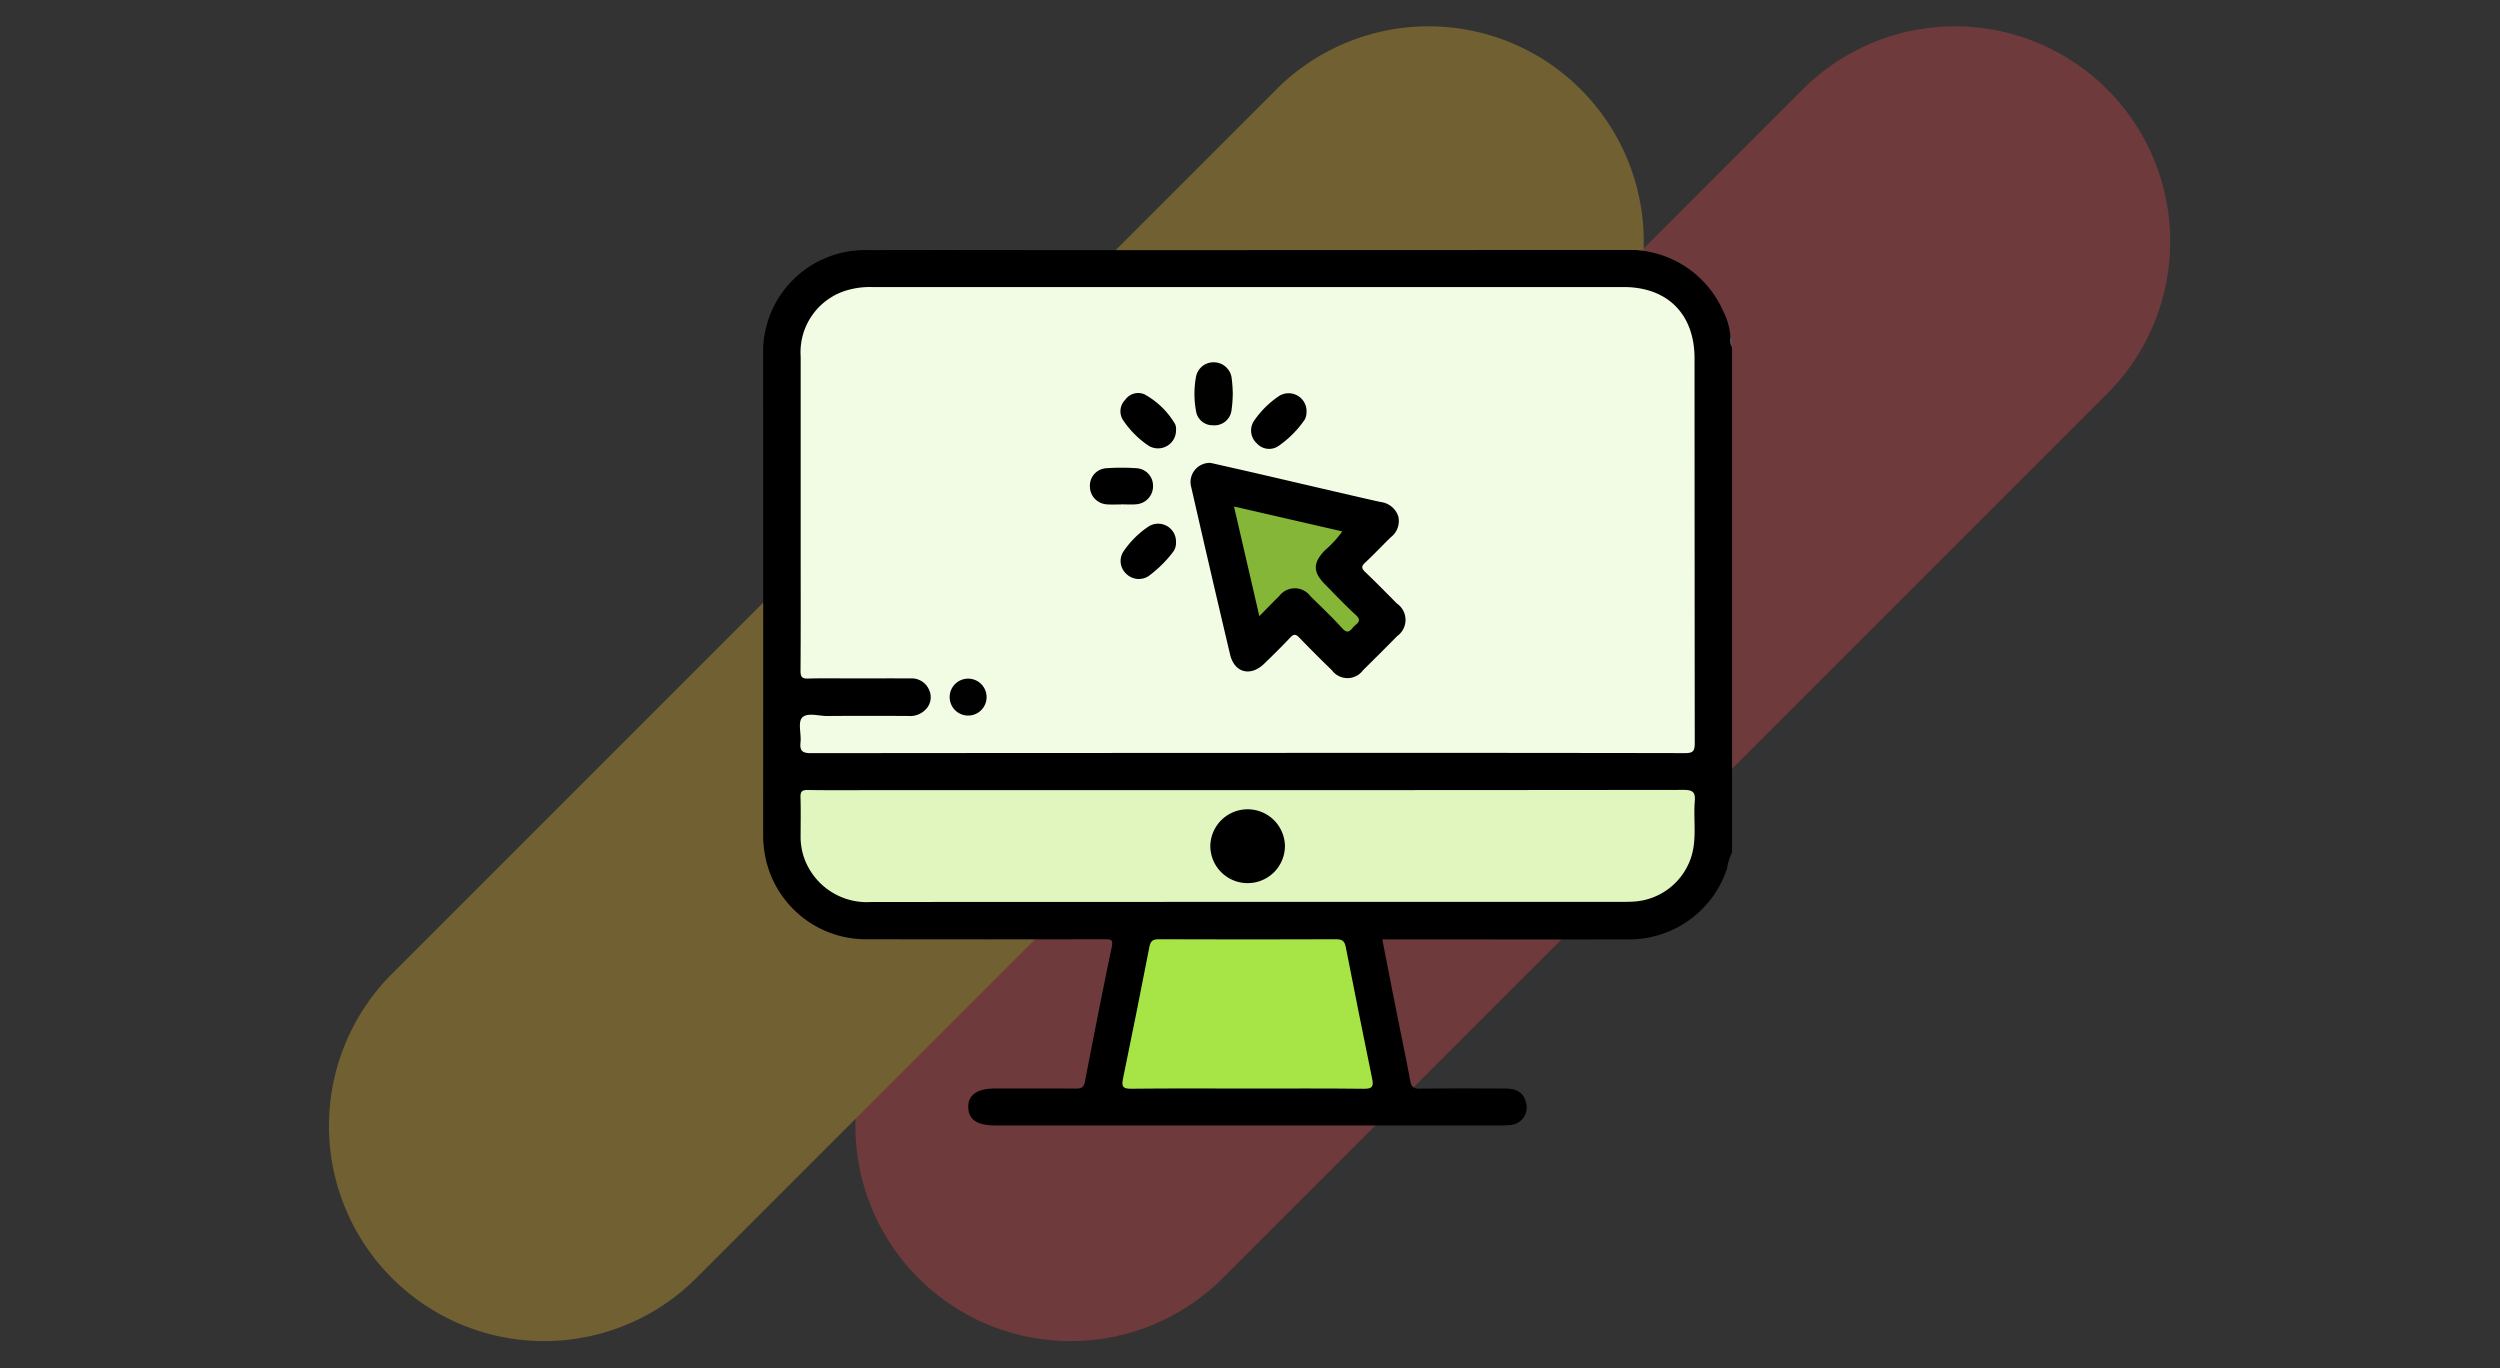 <svg xmlns="http://www.w3.org/2000/svg" xmlns:xlink="http://www.w3.org/1999/xlink" width="190" height="104" viewBox="0 0 190 104">
  <rect x="0" y="0" width="190" height="104" fill="#333333" stroke="none"/>
  <defs>
    <clipPath id="clip-path">
      <rect id="Rectángulo_89718" data-name="Rectángulo 89718" width="73.636" height="66.536" fill="none"/>
    </clipPath>
  </defs>
  <g id="Grupo_148864" data-name="Grupo 148864" transform="translate(-285.334 -416)">
    <g id="Grupo_146850" data-name="Grupo 146850" transform="translate(0.285 5)">
      <rect id="Rectángulo_41122" data-name="Rectángulo 41122" width="190" height="104" transform="translate(285.049 411)" fill="none"/>
      <g id="Grupo_117447" data-name="Grupo 117447" transform="translate(-3337.23 1038.208)" opacity="0.3">
        <path id="Trazado_158283" data-name="Trazado 158283" d="M3677.784-530.075h0a16.354,16.354,0,0,0,23.129,0l67.216-67.214a16.357,16.357,0,0,0,0-23.129,16.355,16.355,0,0,0-23.129,0L3677.784-553.2A16.353,16.353,0,0,0,3677.784-530.075Z" transform="translate(14.296)" fill="#fc4b52"/>
        <path id="Trazado_158284" data-name="Trazado 158284" d="M3652.069-530.075h0a16.354,16.354,0,0,0,23.129,0l67.216-67.214a16.358,16.358,0,0,0,0-23.129,16.355,16.355,0,0,0-23.129,0L3652.069-553.2A16.354,16.354,0,0,0,3652.069-530.075Z" transform="translate(0)" fill="#feca2e"/>
      </g>
      <g id="Grupo_148239" data-name="Grupo 148239" transform="translate(343.049 430)">
        <g id="Grupo_148239-2" data-name="Grupo 148239" clip-path="url(#clip-path)">
          <path id="Trazado_246549" data-name="Trazado 246549" d="M73.636,45.784a4.17,4.17,0,0,0-.375,1.2,7.823,7.823,0,0,1-7.586,5.41c-5.919.013-11.838,0-17.758,0h-.863c.347,1.767.681,3.489,1.023,5.209.368,1.853.757,3.7,1.107,5.558.081.433.235.584.695.578,2.18-.027,4.361-.02,6.542-.008.931,0,1.423.381,1.575,1.141a1.336,1.336,0,0,1-1.114,1.62,5.769,5.769,0,0,1-.86.042q-19.2,0-38.391,0c-1.366,0-2.013-.435-2.042-1.37s.665-1.438,2.047-1.438c2.037,0,4.074-.008,6.111.007.38,0,.61-.041.7-.489.663-3.428,1.334-6.855,2.047-10.273.123-.588-.085-.588-.54-.587q-8.987.018-17.974,0a7.8,7.8,0,0,1-7.763-6.02A8.578,8.578,0,0,1,0,44.306Q.006,26.188,0,8.071A7.749,7.749,0,0,1,8.059.012c5.56-.019,11.119,0,16.679,0Q45.084.007,65.43,0a7.8,7.8,0,0,1,7.531,4.645,5.132,5.132,0,0,1,.556,1.99c.124.236-.05.52.119.749Z" transform="translate(0 -0.001)"/>
          <path id="Trazado_246550" data-name="Trazado 246550" d="M407.965,37.485a.841.841,0,0,1-.119-.749.073.073,0,0,1,.119.03Z" transform="translate(-334.329 -30.101)" fill="#505050"/>
          <path id="Trazado_246551" data-name="Trazado 246551" d="M49.469,51.028q-16.569,0-33.139.016c-.668,0-.867-.18-.8-.824s-.209-1.505.117-1.869c.379-.424,1.26-.126,1.922-.131,2.036-.017,4.073-.006,6.11-.007a1.638,1.638,0,0,0,1.505-.658,1.336,1.336,0,0,0,.1-1.363,1.438,1.438,0,0,0-1.4-.828c-1.486-.009-2.971,0-4.457,0-1.1,0-2.205-.024-3.306.011-.47.015-.594-.119-.59-.59.022-3.091.011-6.182.011-9.273q0-7.3,0-14.593a4.91,4.91,0,0,1,3.685-5.1,6.167,6.167,0,0,1,1.7-.2q28.574,0,57.149,0c3.352,0,5.4,2.062,5.4,5.426q.005,14.629.016,29.258c0,.605-.154.739-.746.738q-16.642-.029-33.283-.014" transform="translate(-12.691 -12.804)" fill="#f2fbe3"/>
          <path id="Trazado_246552" data-name="Trazado 246552" d="M49.729,227.735q16.572,0,33.143-.019c.718,0,.891.2.836.87-.115,1.424.18,2.873-.287,4.278a4.9,4.9,0,0,1-4.332,3.34c-.263.016-.527.021-.79.021q-28.578,0-57.157.01a5.059,5.059,0,0,1-4.88-2.781,4.794,4.794,0,0,1-.51-2.289c0-.959.021-1.918-.01-2.875-.014-.434.1-.573.555-.566,1.7.028,3.4.011,5.1.011Z" transform="translate(-12.905 -186.684)" fill="#e0f6be"/>
          <path id="Trazado_246553" data-name="Trazado 246553" d="M161.044,302.051c-2.945,0-5.89-.019-8.835.015-.616.007-.776-.129-.649-.743q1.036-5.021,2.014-10.054c.084-.427.257-.566.7-.564q6.752.028,13.5,0c.5,0,.641.177.728.623q.976,5,2,9.983c.121.588.009.766-.632.758-2.945-.036-5.89-.016-8.835-.016" transform="translate(-124.217 -238.322)" fill="#a7e446"/>
          <path id="Trazado_246554" data-name="Trazado 246554" d="M181.833,89.793c1.183.269,2.465.556,3.745.852,3.049.706,6.095,1.427,9.147,2.118a1.6,1.6,0,0,1,1.371,1.1,1.545,1.545,0,0,1-.584,1.592c-.649.638-1.272,1.3-1.939,1.921-.312.289-.266.448.017.719.815.776,1.6,1.58,2.394,2.381a1.509,1.509,0,0,1,.032,2.475q-1.285,1.307-2.592,2.59a1.468,1.468,0,0,1-2.372.012q-1.265-1.224-2.488-2.49c-.265-.275-.423-.268-.682.007-.641.679-1.306,1.335-1.977,1.985-1.038,1.006-2.263.692-2.593-.7q-1.5-6.346-2.949-12.706a1.457,1.457,0,0,1,1.47-1.854" transform="translate(-147.826 -73.613)"/>
          <path id="Trazado_246555" data-name="Trazado 246555" d="M209.983,61.8a1.164,1.164,0,0,1-.145.617,7.787,7.787,0,0,1-2.008,2.008A1.257,1.257,0,0,1,206.2,64.2a1.31,1.31,0,0,1-.206-1.7,7.051,7.051,0,0,1,1.919-1.9,1.363,1.363,0,0,1,2.074,1.191" transform="translate(-168.689 -49.513)"/>
          <path id="Trazado_246556" data-name="Trazado 246556" d="M184.808,49.8a9.552,9.552,0,0,1-.1,1.257,1.3,1.3,0,0,1-1.382,1.091,1.271,1.271,0,0,1-1.309-1.088,7.187,7.187,0,0,1-.008-2.555,1.349,1.349,0,0,1,1.349-1.143,1.369,1.369,0,0,1,1.359,1.138,10.585,10.585,0,0,1,.095,1.3" transform="translate(-149.12 -38.827)" fill="#010100"/>
          <path id="Trazado_246557" data-name="Trazado 246557" d="M154.888,63.035A1.369,1.369,0,0,1,152.8,64.26a7.067,7.067,0,0,1-1.911-1.907,1.231,1.231,0,0,1,.144-1.587,1.194,1.194,0,0,1,1.474-.4,6.108,6.108,0,0,1,2.315,2.259.96.96,0,0,1,.07.415" transform="translate(-123.511 -49.388)"/>
          <path id="Trazado_246558" data-name="Trazado 246558" d="M154.96,116.793a1.155,1.155,0,0,1-.213.74,9.184,9.184,0,0,1-1.874,1.849,1.353,1.353,0,0,1-1.7-.181,1.319,1.319,0,0,1-.2-1.7,6.991,6.991,0,0,1,1.918-1.9,1.357,1.357,0,0,1,2.069,1.192" transform="translate(-123.584 -94.598)"/>
          <path id="Trazado_246559" data-name="Trazado 246559" d="M140.2,94.6c-.359,0-.72.026-1.077-.005a1.364,1.364,0,0,1-1.306-1.36,1.322,1.322,0,0,1,1.26-1.387,16.7,16.7,0,0,1,2.294,0,1.331,1.331,0,0,1,1.243,1.339,1.372,1.372,0,0,1-1.267,1.4c-.379.037-.765.007-1.148.007v0" transform="translate(-112.983 -75.263)"/>
          <path id="Trazado_246560" data-name="Trazado 246560" d="M81.473,182.232a1.4,1.4,0,1,1-2.806-.052,1.4,1.4,0,0,1,2.806.052" transform="translate(-64.492 -148.226)" fill="#010101"/>
          <path id="Trazado_246561" data-name="Trazado 246561" d="M191.436,241.389a2.83,2.83,0,0,1-2.836-2.828,2.836,2.836,0,0,1,5.671,0,2.829,2.829,0,0,1-2.836,2.828" transform="translate(-154.616 -193.272)"/>
          <path id="Trazado_246562" data-name="Trazado 246562" d="M200.516,116.525l-1.925-8.328,8.229,1.893a8.126,8.126,0,0,1-1.318,1.431c-.918.957-.929,1.642,0,2.585.775.784,1.53,1.59,2.344,2.331.546.5.021.667-.2.938-.239.292-.437.51-.823.084-.771-.851-1.606-1.646-2.428-2.45a1.476,1.476,0,0,0-2.373,0c-.48.464-.941.947-1.509,1.521" transform="translate(-162.807 -88.701)" fill="#85b638"/>
        </g>
      </g>
    </g>
  </g>
</svg>
